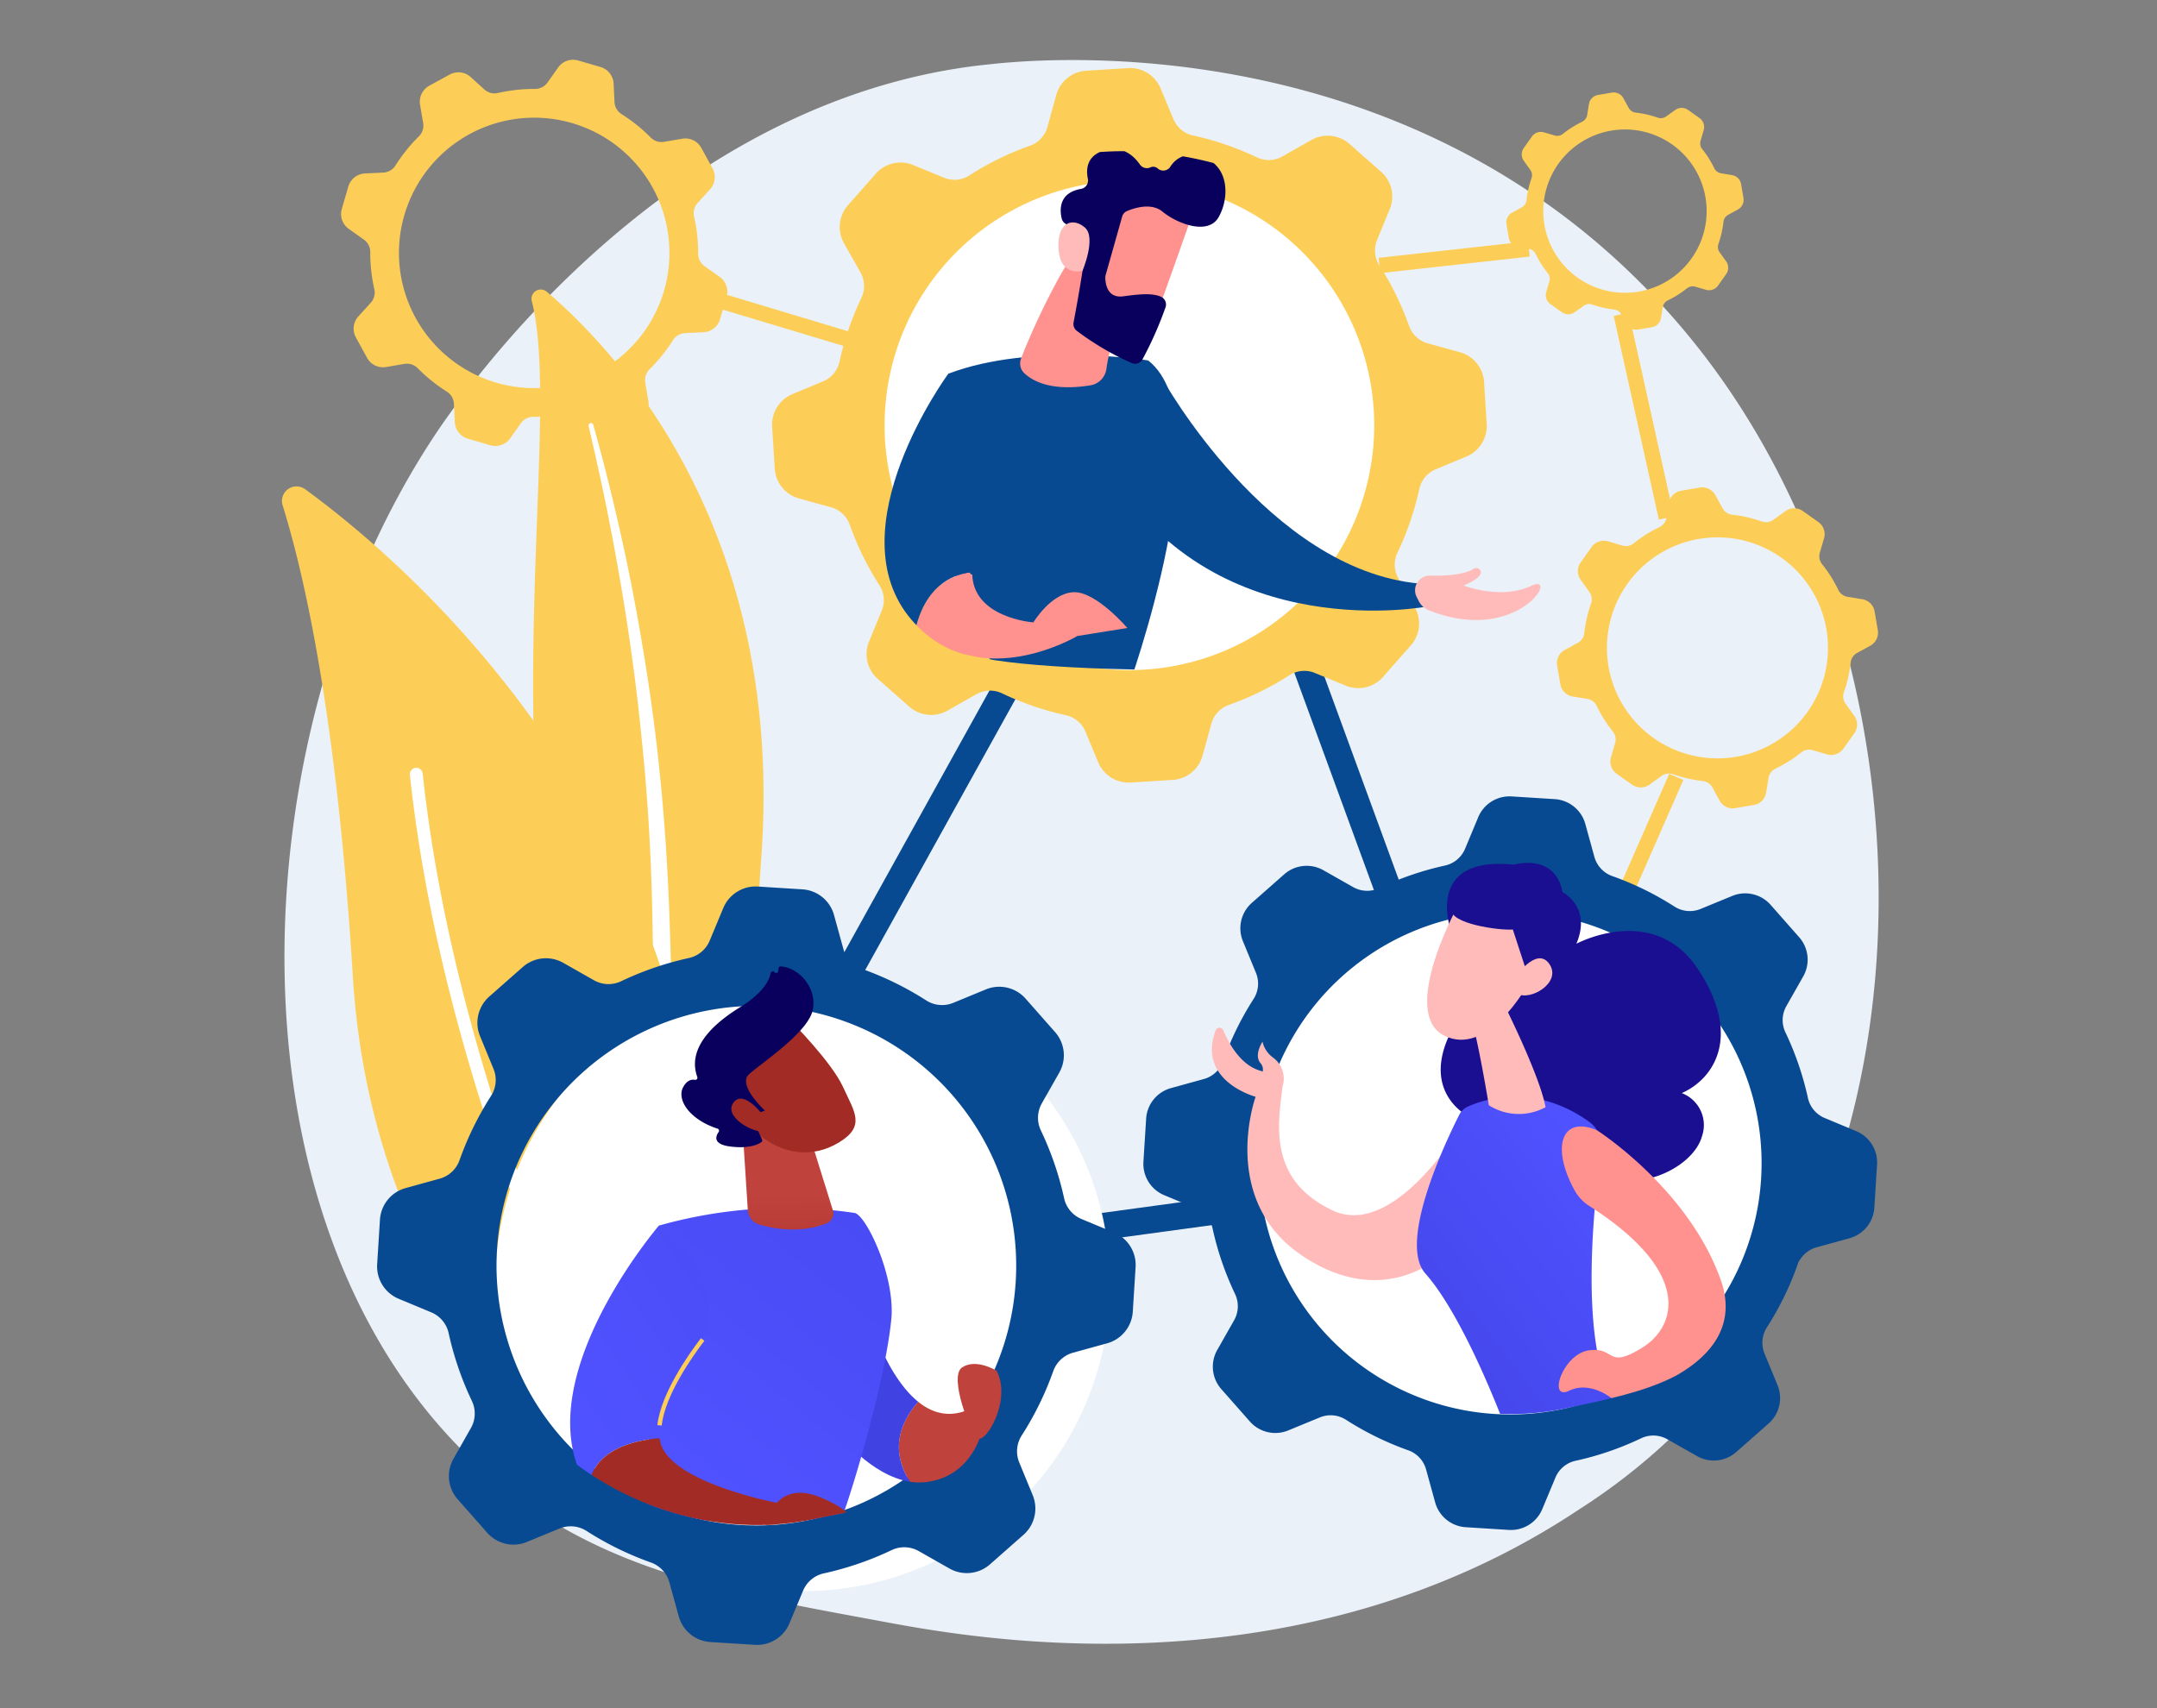 <svg xmlns="http://www.w3.org/2000/svg" xmlns:xlink="http://www.w3.org/1999/xlink" width="505" height="400" viewBox="0 0 505 400">
  <rect x="0" y="0" width="505" height="400" fill="#808080" stroke="none"/>
  <defs>
    <clipPath id="clip-path">
      <path id="Trazado_189273" data-name="Trazado 189273" d="M7501.788,10999.317c-24.69,5.235-50.924-5.447-65.606-23.968-5.973-7.535-30.426-33.835-32.556-43.878-7.366-34.734,41.162-58.776,75.9-66.141s73.559,16.412,80.925,51.145c3.286,15.5-10.759,47.051-17.728,59.983C7534.068,10992.513,7521.024,10995.238,7501.788,10999.317Z" transform="translate(-7402.876 -10863.989)" fill="none"/>
    </clipPath>
    <linearGradient id="linear-gradient" x1="-47.366" y1="-0.339" x2="-48.414" y2="0.95" gradientUnits="objectBoundingBox">
      <stop offset="0" stop-color="#febbba"/>
      <stop offset="1" stop-color="#ff928e"/>
    </linearGradient>
    <linearGradient id="linear-gradient-2" x1="11.582" y1="-3.638" x2="10.962" y2="-2.99" gradientUnits="objectBoundingBox">
      <stop offset="0" stop-color="#09005d"/>
      <stop offset="1" stop-color="#1a0f91"/>
    </linearGradient>
    <linearGradient id="linear-gradient-3" x1="0.847" y1="0.14" x2="0.107" y2="1.142" gradientUnits="objectBoundingBox">
      <stop offset="0" stop-color="#4f52ff"/>
      <stop offset="1" stop-color="#4042e2"/>
    </linearGradient>
    <linearGradient id="linear-gradient-4" x1="39.749" y1="-8.587" x2="39.939" y2="-9.509" xlink:href="#linear-gradient"/>
    <linearGradient id="linear-gradient-5" x1="28.586" y1="-7.889" x2="29.871" y2="-6.75" xlink:href="#linear-gradient"/>
    <linearGradient id="linear-gradient-6" x1="33.496" y1="-11.805" x2="31.651" y2="-9.848" xlink:href="#linear-gradient-2"/>
    <linearGradient id="linear-gradient-7" x1="74.898" y1="-30.512" x2="78.326" y2="-26.419" xlink:href="#linear-gradient"/>
    <linearGradient id="linear-gradient-8" x1="-76.965" y1="1.047" x2="-73.83" y2="-1.146" xlink:href="#linear-gradient"/>
    <clipPath id="clip-path-2">
      <path id="Trazado_189287" data-name="Trazado 189287" d="M7243.069,11035.462c-25.525,5.413-52.643-5.631-67.823-24.778-6.174-7.788-25.288-33.562-27.49-43.946-7.615-35.906,36.378-62.151,72.286-69.767s76.052,16.946,83.667,52.854c3.4,16.021-2.592,49.213-9.8,62.583C7284.969,11029,7262.955,11031.245,7243.069,11035.462Z" transform="translate(-7146.888 -10895.583)" fill="none"/>
    </clipPath>
    <linearGradient id="linear-gradient-9" x1="-154.298" y1="0.5" x2="-152.573" y2="0.5" gradientUnits="objectBoundingBox">
      <stop offset="0" stop-color="#a22b25"/>
      <stop offset="1" stop-color="#c0423c"/>
    </linearGradient>
    <linearGradient id="linear-gradient-10" x1="2.28" y1="-1.017" x2="1.535" y2="-0.346" xlink:href="#linear-gradient-3"/>
    <linearGradient id="linear-gradient-11" x1="0.204" y1="0.873" x2="1.655" y2="-1.427" xlink:href="#linear-gradient-3"/>
    <linearGradient id="linear-gradient-12" x1="67.447" y1="0.372" x2="67.423" y2="-0.738" xlink:href="#linear-gradient-9"/>
    <linearGradient id="linear-gradient-13" x1="201.956" y1="-78.327" x2="202.698" y2="-77.204" xlink:href="#linear-gradient-9"/>
    <linearGradient id="linear-gradient-14" x1="273.937" y1="15.984" x2="274.818" y2="16.814" xlink:href="#linear-gradient-2"/>
    <linearGradient id="linear-gradient-15" x1="794.588" y1="-311.632" x2="797.51" y2="-307.186" xlink:href="#linear-gradient-9"/>
    <linearGradient id="linear-gradient-16" x1="0.222" y1="0.802" x2="2.798" y2="-1.961" xlink:href="#linear-gradient-3"/>
    <linearGradient id="linear-gradient-17" x1="32.285" y1="-0.394" x2="32.72" y2="1.885" xlink:href="#linear-gradient-9"/>
    <linearGradient id="linear-gradient-18" x1="67.006" y1="-3.765" x2="67.983" y2="2.657" xlink:href="#linear-gradient-9"/>
    <linearGradient id="linear-gradient-19" x1="-297.152" y1="0.5" x2="-296.152" y2="0.5" xlink:href="#linear-gradient-9"/>
    <clipPath id="clip-path-3">
      <path id="Trazado_189299" data-name="Trazado 189299" d="M7333.733,10747.863c23.669,4.613,121.8,4.891,136.1-13.148,5.818-7.338-40.978-26.393-38.9-36.174,7.176-33.83-13.976-60.514-47.807-67.689s-68.917,7.307-76.091,41.137c-3.2,15.1-6.788,42.881,0,55.477C7315.459,10743.1,7314.934,10744.2,7333.733,10747.863Z" transform="translate(-7303.174 -10629.058)" fill="none"/>
    </clipPath>
    <linearGradient id="linear-gradient-20" x1="64.694" y1="22.234" x2="65.693" y2="22.234" xlink:href="#linear-gradient"/>
    <linearGradient id="linear-gradient-21" x1="-162.768" y1="0.5" x2="-161.768" y2="0.5" xlink:href="#linear-gradient"/>
    <linearGradient id="linear-gradient-22" x1="-80.658" y1="0.5" x2="-79.658" y2="0.5" xlink:href="#linear-gradient"/>
    <linearGradient id="linear-gradient-23" x1="420.285" y1="0.175" x2="418.968" y2="1.493" xlink:href="#linear-gradient"/>
    <linearGradient id="linear-gradient-24" x1="-104.106" y1="-0.149" x2="-104.571" y2="1.601" xlink:href="#linear-gradient-2"/>
    <linearGradient id="linear-gradient-25" x1="1410.046" y1="2.7" x2="1413.496" y2="0.456" xlink:href="#linear-gradient"/>
  </defs>
  <g id="_16" data-name="16" transform="translate(-180 -8365)">
    <rect id="Rectángulo_294778" data-name="Rectángulo 294778" width="505" height="400" transform="translate(180 8365)" fill="none"/>
    <g id="Grupo_128694" data-name="Grupo 128694" transform="translate(4.966 -589.186)">
      <g id="Grupo_128693" data-name="Grupo 128693" transform="translate(241.034 8968.186)">
        <path id="Trazado_189255" data-name="Trazado 189255" d="M7434.374,10916.49a142.682,142.682,0,0,1-25.062,20.344c-64.909,43.34-139.106,30.85-162.046,26.578-37.011-6.887-68.253-11.748-95.095-36-61-55.107-58.028-170.062-11.422-241.273,5.526-8.443,52.063-77.424,126.421-87.145,1.819-.236,3.176-.373,4.364-.5,11.5-1.219,82.785-7.646,140.908,41.049a173.408,173.408,0,0,1,34.125,38.719C7491.969,10748.381,7492.111,10856.977,7434.374,10916.49Z" transform="translate(-7105.447 -10597.483)" fill="#ebf1f8"/>
        <g id="Grupo_128665" data-name="Grupo 128665" transform="translate(256.761 7.664)">
          <rect id="Rectángulo_41218" data-name="Rectángulo 41218" width="29.889" height="3.6" transform="matrix(0.402, -0.916, 0.916, 0.402, 56.029, 186.919)" fill="#fcce57"/>
          <g id="Grupo_128663" data-name="Grupo 128663" transform="translate(41.751 92.463)">
            <path id="Trazado_189256" data-name="Trazado 189256" d="M7546.075,10787.059l.749,4.384a3.488,3.488,0,0,0,2.874,2.857l3.482.571a2.918,2.918,0,0,1,2.152,1.629,31.174,31.174,0,0,0,3.79,6.016,2.925,2.925,0,0,1,.538,2.648l-.991,3.392a3.492,3.492,0,0,0,1.332,3.828l3.628,2.57a3.493,3.493,0,0,0,4.054-.013l2.87-2.06a2.923,2.923,0,0,1,2.677-.37,31.165,31.165,0,0,0,6.933,1.579,2.922,2.922,0,0,1,2.249,1.492l1.7,3.1a3.492,3.492,0,0,0,3.649,1.764l4.383-.747a3.493,3.493,0,0,0,2.857-2.875l.573-3.483a2.918,2.918,0,0,1,1.627-2.151,31.235,31.235,0,0,0,6.016-3.789,2.922,2.922,0,0,1,2.649-.539l3.391.991a3.491,3.491,0,0,0,3.828-1.333l2.57-3.627a3.49,3.49,0,0,0-.013-4.053l-2.059-2.871a2.925,2.925,0,0,1-.371-2.678,31.146,31.146,0,0,0,1.58-6.932,2.919,2.919,0,0,1,1.491-2.249l3.1-1.7a3.493,3.493,0,0,0,1.765-3.649l-.748-4.382a3.494,3.494,0,0,0-2.875-2.859l-3.482-.571a2.924,2.924,0,0,1-2.152-1.629,31.153,31.153,0,0,0-3.789-6.016,2.925,2.925,0,0,1-.539-2.648l.991-3.392a3.487,3.487,0,0,0-1.332-3.827l-3.628-2.57a3.49,3.49,0,0,0-4.053.012l-2.871,2.06a2.921,2.921,0,0,1-2.678.37,31.144,31.144,0,0,0-6.932-1.579,2.918,2.918,0,0,1-2.249-1.492l-1.7-3.1a3.492,3.492,0,0,0-3.649-1.764l-4.383.747a3.493,3.493,0,0,0-2.857,2.874l-.572,3.483a2.925,2.925,0,0,1-1.628,2.153,31.17,31.17,0,0,0-6.016,3.789,2.923,2.923,0,0,1-2.648.538l-3.392-.99a3.489,3.489,0,0,0-3.828,1.332l-2.57,3.628a3.49,3.49,0,0,0,.013,4.054l2.06,2.87a2.925,2.925,0,0,1,.37,2.677,31.162,31.162,0,0,0-1.58,6.931,2.925,2.925,0,0,1-1.491,2.252l-3.1,1.7A3.488,3.488,0,0,0,7546.075,10787.059Zm11.719-2.389a25.874,25.874,0,1,1,27.573,24.054A25.873,25.873,0,0,1,7557.794,10784.67Z" transform="translate(-7546.025 -10745.328)" fill="#fcce57"/>
          </g>
          <rect id="Rectángulo_41219" data-name="Rectángulo 41219" width="3.6" height="48.853" transform="translate(55.036 52.315) rotate(-12.506)" fill="#fcce57"/>
          <rect id="Rectángulo_41220" data-name="Rectángulo 41220" width="35.204" height="3.6" transform="matrix(0.994, -0.11, 0.11, 0.994, 0, 38.713)" fill="#fcce57"/>
          <g id="Grupo_128664" data-name="Grupo 128664" transform="translate(29.9)">
            <path id="Trazado_189257" data-name="Trazado 189257" d="M7528.56,10639.614l.552,3.24a2.579,2.579,0,0,0,2.125,2.11l2.574.424a2.16,2.16,0,0,1,1.592,1.2,22.966,22.966,0,0,0,2.8,4.445,2.157,2.157,0,0,1,.4,1.959l-.732,2.506a2.578,2.578,0,0,0,.985,2.828l2.681,1.9a2.58,2.58,0,0,0,3-.008l2.122-1.522a2.16,2.16,0,0,1,1.979-.273,23.045,23.045,0,0,0,5.123,1.168,2.158,2.158,0,0,1,1.664,1.1l1.253,2.288a2.578,2.578,0,0,0,2.7,1.3l3.24-.553a2.58,2.58,0,0,0,2.111-2.124l.424-2.574a2.157,2.157,0,0,1,1.2-1.592,23.031,23.031,0,0,0,4.446-2.8,2.161,2.161,0,0,1,1.957-.4l2.507.732a2.583,2.583,0,0,0,2.83-.985l1.9-2.681a2.583,2.583,0,0,0-.009-3l-1.522-2.122a2.158,2.158,0,0,1-.274-1.979,23.068,23.068,0,0,0,1.168-5.125,2.157,2.157,0,0,1,1.1-1.661l2.289-1.252a2.584,2.584,0,0,0,1.3-2.7l-.553-3.24a2.58,2.58,0,0,0-2.125-2.111l-2.575-.425a2.154,2.154,0,0,1-1.591-1.2,23.083,23.083,0,0,0-2.8-4.447,2.157,2.157,0,0,1-.4-1.957l.732-2.507a2.58,2.58,0,0,0-.985-2.828l-2.682-1.9a2.581,2.581,0,0,0-3,.009l-2.123,1.522a2.158,2.158,0,0,1-1.979.272,23.092,23.092,0,0,0-5.123-1.167,2.158,2.158,0,0,1-1.663-1.1l-1.253-2.29a2.581,2.581,0,0,0-2.7-1.3l-3.24.553a2.58,2.58,0,0,0-2.112,2.124l-.424,2.575a2.153,2.153,0,0,1-1.2,1.59,23.186,23.186,0,0,0-4.446,2.8,2.159,2.159,0,0,1-1.957.4l-2.506-.732a2.579,2.579,0,0,0-2.83.985l-1.9,2.681a2.578,2.578,0,0,0,.009,3l1.522,2.121a2.161,2.161,0,0,1,.273,1.98,23.051,23.051,0,0,0-1.167,5.122,2.159,2.159,0,0,1-1.1,1.663l-2.288,1.253A2.581,2.581,0,0,0,7528.56,10639.614Zm8.661-1.766a19.123,19.123,0,1,1,20.379,17.777A19.123,19.123,0,0,1,7537.221,10637.849Z" transform="translate(-7528.523 -10608.771)" fill="#fcce57"/>
          </g>
        </g>
        <g id="Grupo_128668" data-name="Grupo 128668" transform="translate(13.852)">
          <rect id="Rectángulo_41221" data-name="Rectángulo 41221" width="3.6" height="45.527" transform="matrix(0.288, -0.958, 0.958, 0.288, 81.593, 56.179)" fill="#fcce57"/>
          <g id="Grupo_128667" data-name="Grupo 128667">
            <g id="Grupo_128666" data-name="Grupo 128666">
              <path id="Trazado_189258" data-name="Trazado 189258" d="M7127.312,10627.147l-1.522,5.224a4.271,4.271,0,0,0,1.634,4.682l3.527,2.5a3.572,3.572,0,0,1,1.5,2.943,38.161,38.161,0,0,0,.95,8.647,3.577,3.577,0,0,1-.824,3.2l-2.906,3.2a4.27,4.27,0,0,0-.582,4.926l2.616,4.77a4.271,4.271,0,0,0,4.467,2.155l4.262-.729a3.577,3.577,0,0,1,3.144,1.024,38.021,38.021,0,0,0,6.782,5.448,3.572,3.572,0,0,1,1.677,2.846l.209,4.313a4.27,4.27,0,0,0,3.071,3.894l5.224,1.523a4.273,4.273,0,0,0,4.683-1.635l2.494-3.525a3.57,3.57,0,0,1,2.943-1.5,38.205,38.205,0,0,0,8.648-.95,3.567,3.567,0,0,1,3.2.825l3.2,2.9a4.27,4.27,0,0,0,4.925.582l4.771-2.616a4.272,4.272,0,0,0,2.156-4.467l-.73-4.261a3.578,3.578,0,0,1,1.025-3.146,38.109,38.109,0,0,0,5.448-6.781,3.57,3.57,0,0,1,2.844-1.678l4.315-.209a4.273,4.273,0,0,0,3.894-3.07l1.523-5.225a4.273,4.273,0,0,0-1.634-4.683l-3.526-2.5a3.569,3.569,0,0,1-1.5-2.941,38.212,38.212,0,0,0-.95-8.649,3.574,3.574,0,0,1,.824-3.2l2.906-3.2a4.271,4.271,0,0,0,.582-4.924l-2.617-4.771a4.271,4.271,0,0,0-4.466-2.156l-4.262.73a3.573,3.573,0,0,1-3.143-1.024,38.163,38.163,0,0,0-6.783-5.449,3.57,3.57,0,0,1-1.677-2.845l-.209-4.313a4.271,4.271,0,0,0-3.071-3.895l-5.223-1.523a4.272,4.272,0,0,0-4.683,1.635l-2.494,3.526a3.577,3.577,0,0,1-2.944,1.5,38.086,38.086,0,0,0-8.647.95,3.578,3.578,0,0,1-3.2-.825l-3.2-2.905a4.272,4.272,0,0,0-4.926-.583l-4.77,2.616a4.276,4.276,0,0,0-2.156,4.468l.73,4.262a3.576,3.576,0,0,1-1.025,3.144,38.175,38.175,0,0,0-5.449,6.782,3.571,3.571,0,0,1-2.844,1.678l-4.315.21A4.271,4.271,0,0,0,7127.312,10627.147Zm14.175,3.642a31.661,31.661,0,1,1,17.469,41.229A31.662,31.662,0,0,1,7141.486,10630.789Z" transform="translate(-7125.619 -10597.451)" fill="#fcce57"/>
            </g>
          </g>
        </g>
        <g id="Grupo_128669" data-name="Grupo 128669" transform="translate(58.427 53.79)">
          <path id="Trazado_189259" data-name="Trazado 189259" d="M7191.522,10679.58a2.166,2.166,0,0,1,3.507-2.164c16.248,13.795,55.715,55.563,50.243,132.285-6.865,96.26,14.813,130.173,40.688,150.226,0,0-34.572-8.309-57.781-42.66C7171.2,10832.926,7200.761,10715.736,7191.522,10679.58Z" transform="translate(-7191.451 -10676.894)" fill="#fcce57"/>
          <path id="Trazado_189260" data-name="Trazado 189260" d="M7211.2,10723.795c2.475,10.553,4.741,21.15,6.615,31.814q2.9,15.976,4.807,32.1c1.229,10.746,2.255,21.514,2.824,32.309.618,10.789.77,21.6.885,32.445.175,10.842.292,21.766,1.525,32.711a109.975,109.975,0,0,0,8.238,32.041c1.117,2.533,2.285,5.055,3.59,7.484,1.26,2.453,2.63,4.852,4.042,7.225a114.012,114.012,0,0,0,33.857,35.908,2.1,2.1,0,0,0,2.433-3.412l-.007,0c-2.157-1.582-4.294-3.186-6.351-4.883-1.043-.83-2.047-1.705-3.066-2.561-.985-.895-2.007-1.75-2.963-2.674a110.272,110.272,0,0,1-10.845-11.67,121.034,121.034,0,0,1-16.456-27.242,105.358,105.358,0,0,1-5.152-15.037,119.8,119.8,0,0,1-2.908-15.693c-1.28-10.621-1.483-21.432-1.737-32.273s-.611-21.736-1.4-32.6q-.573-8.15-1.436-16.271c-.272-2.707-.6-5.41-.916-8.113q-.518-4.046-1.088-8.088-2.324-16.16-5.64-32.139c-2.264-10.635-4.81-21.207-7.758-31.66a.562.562,0,0,0-1.089.281Z" transform="translate(-7197.823 -10691.813)" fill="#fff" style="mix-blend-mode: soft-light;isolation: isolate"/>
        </g>
        <g id="Grupo_128671" data-name="Grupo 128671" transform="translate(0 99.888)">
          <g id="Grupo_128670" data-name="Grupo 128670">
            <path id="Trazado_189261" data-name="Trazado 189261" d="M7197.993,10982.031a5.445,5.445,0,0,1-8.475,3.146c-17.352-12.416-63.24-51.967-67.751-125.492-3.809-62.088-11.775-95.395-16.438-110.262a3.415,3.415,0,0,1,5.275-3.777C7139.959,10767.094,7230.143,10845.635,7197.993,10982.031Z" transform="translate(-7105.162 -10744.974)" fill="#fcce57"/>
            <path id="Trazado_189262" data-name="Trazado 189262" d="M7207.085,11014.131a1.384,1.384,0,0,1-.241.166,1.508,1.508,0,0,1-2.054-.582c-.46-.826-46.167-83.532-55.364-169.625a1.51,1.51,0,1,1,3-.32c9.129,85.465,54.54,167.652,55,168.474A1.508,1.508,0,0,1,7207.085,11014.131Z" transform="translate(-7119.452 -10776.438)" fill="#fff" style="mix-blend-mode: soft-light;isolation: isolate"/>
          </g>
        </g>
        <path id="Trazado_189263" data-name="Trazado 189263" d="M7232.618,10917.453l127.3-229.584,74,202.131Zm126.128-214.473-114.521,206.531,181.093-24.7Z" transform="translate(-7146.316 -10626.648)" fill="#084a92"/>
        <g id="Grupo_128677" data-name="Grupo 128677" transform="translate(201.585 172.482)">
          <circle id="Elipse_4858" data-name="Elipse 4858" cx="67.21" cy="67.21" r="67.21" transform="translate(21.162 18.224)" fill="#fff"/>
          <g id="Grupo_128673" data-name="Grupo 128673" transform="translate(0.1)">
            <g id="Grupo_128672" data-name="Grupo 128672">
              <path id="Trazado_189264" data-name="Trazado 189264" d="M7403.674,10927.661l-.634,10.091a7.941,7.941,0,0,0,4.87,7.827l7.411,3.088a6.639,6.639,0,0,1,3.914,4.728,70.857,70.857,0,0,0,5.245,15.295,6.645,6.645,0,0,1-.192,6.144l-3.966,6.989a7.94,7.94,0,0,0,.951,9.169l6.687,7.584a7.942,7.942,0,0,0,8.978,2.091l7.431-3.06a6.645,6.645,0,0,1,6.119.579,71.011,71.011,0,0,0,14.518,7.118,6.634,6.634,0,0,1,4.2,4.475l2.136,7.739a7.938,7.938,0,0,0,7.155,5.811l10.092.635a7.942,7.942,0,0,0,7.827-4.871l3.088-7.41a6.637,6.637,0,0,1,4.727-3.914,70.79,70.79,0,0,0,15.295-5.246,6.647,6.647,0,0,1,6.143.193l6.989,3.965a7.937,7.937,0,0,0,9.169-.95l7.584-6.687a7.94,7.94,0,0,0,2.091-8.978l-3.06-7.431a6.646,6.646,0,0,1,.579-6.12,70.852,70.852,0,0,0,7.117-14.518,6.639,6.639,0,0,1,4.476-4.2l7.739-2.137a7.938,7.938,0,0,0,5.811-7.154l.634-10.093a7.941,7.941,0,0,0-4.869-7.827l-7.411-3.088a6.64,6.64,0,0,1-3.916-4.728,70.855,70.855,0,0,0-5.244-15.294,6.641,6.641,0,0,1,.192-6.144l3.965-6.989a7.94,7.94,0,0,0-.951-9.169l-6.687-7.585a7.941,7.941,0,0,0-8.978-2.09l-7.432,3.059a6.644,6.644,0,0,1-6.119-.577,70.781,70.781,0,0,0-14.518-7.118,6.642,6.642,0,0,1-4.2-4.476l-2.136-7.74a7.94,7.94,0,0,0-7.156-5.811l-10.092-.635a7.942,7.942,0,0,0-7.826,4.872l-3.087,7.409a6.642,6.642,0,0,1-4.729,3.915,70.9,70.9,0,0,0-15.294,5.245,6.642,6.642,0,0,1-6.144-.193l-6.989-3.964a7.94,7.94,0,0,0-9.168.949l-7.586,6.688a7.94,7.94,0,0,0-2.09,8.978l3.06,7.432a6.645,6.645,0,0,1-.579,6.119,70.918,70.918,0,0,0-7.117,14.517,6.642,6.642,0,0,1-4.476,4.2l-7.739,2.136A7.939,7.939,0,0,0,7403.674,10927.661Zm27.186.831a58.846,58.846,0,1,1,48.47,67.649A58.847,58.847,0,0,1,7430.859,10928.492Z" transform="translate(-7403.024 -10852.186)" fill="#084a92"/>
            </g>
          </g>
          <g id="Grupo_128676" data-name="Grupo 128676" transform="translate(0 7.992)">
            <g id="Grupo_128675" data-name="Grupo 128675" clip-path="url(#clip-path)">
              <g id="Grupo_128674" data-name="Grupo 128674" transform="translate(16.148 7.588)">
                <path id="Trazado_189265" data-name="Trazado 189265" d="M7427.6,10932.834a.961.961,0,0,1,1.786-.035c1.243,2.973,3.988,8.084,8.572,9.447.231.068.45.139.664.211a2.225,2.225,0,0,0-.524-1.963c-1.61-1.895.475-5.02.475-5.02a6.331,6.331,0,0,0,2.557,3.789,6.089,6.089,0,0,1,2.149,6.637c-1.2,9.428-3.205,21.949,11.618,29.049s30.933-20.8,30.933-20.8l-5.765,31.592s-13.422,12.779-32.562-.41-10.541-36.963-10.541-36.963S7423.172,10944.717,7427.6,10932.834Z" transform="translate(-7426.726 -10893.605)" fill="url(#linear-gradient)"/>
                <path id="Trazado_189266" data-name="Trazado 189266" d="M7508.166,10890.786s-6.214-17.323,14.794-15.172c0,0,9.706-2.865,11.386,6.424,0,0,6.917,3.406,3.257,12.09,0,0,18.062-9.72,28.425,5.88s3.911,25.711-3.759,29.1a8,8,0,0,1,4.729,10.137c-2.137,7.7-16.967,14.813-27.23,7.059,0,0-25.585,6.709-27.375-11.734,0,0-13.084-6.293-2.283-23.079S7508.166,10890.786,7508.166,10890.786Z" transform="translate(-7452.27 -10875.197)" fill="url(#linear-gradient-2)"/>
                <path id="Trazado_189267" data-name="Trazado 189267" d="M7509.582,10958.348c3.948-1.744,15.606-5.517,28.286,3.539a7.09,7.09,0,0,1,2.908,6.755c-1.64,11.619-5.518,45.823,3.348,59.3,0,0-10.717,15.278-25.679,5.932,0,0-9.425-25.774-18.867-36.424-6.518-7.352,4.984-31.31,7.925-37.118A4.268,4.268,0,0,1,7509.582,10958.348Z" transform="translate(-7449.612 -10901.308)" fill="url(#linear-gradient-3)"/>
                <path id="Trazado_189268" data-name="Trazado 189268" d="M7524.147,10924.369s8.225,16.4,9.634,23.91a13.08,13.08,0,0,1-13.288-.459s-2.817-17.059-4.161-20.006Z" transform="translate(-7455.659 -10891.073)" fill="url(#linear-gradient-4)"/>
                <path id="Trazado_189269" data-name="Trazado 189269" d="M7507.874,10891.014s-13.077,24.2-2.78,29.459,19.608-11.943,19.608-11.943,2.154-12.618-2.214-16.257S7507.874,10891.014,7507.874,10891.014Z" transform="translate(-7450.753 -10880.057)" fill="url(#linear-gradient-5)"/>
                <path id="Trazado_189270" data-name="Trazado 189270" d="M7517.273,10881.793s-7.072,2.644-7.68,6.07,11.137,5.058,14.339,4.807l4.238,12.989s6.007-13.476,2.095-20.329S7517.273,10881.793,7517.273,10881.793Z" transform="translate(-7453.476 -10877.065)" fill="url(#linear-gradient-6)"/>
                <path id="Trazado_189271" data-name="Trazado 189271" d="M7531.092,10913.077s5.277-7.931,8.32-3.575-4.534,8.862-7.6,6.922Z" transform="translate(-7460.425 -10885.852)" fill="url(#linear-gradient-7)"/>
                <path id="Trazado_189272" data-name="Trazado 189272" d="M7555.613,10967.247s21.407,13.67,28.984,35.075-25.26,27.911-25.26,27.911-5.129-4.458-10.244-2-1.516-8.714,4.736-9.472,3.978,4.546,12.313-.567c8.119-4.983,11.925-17.713-12.341-33.234a10.03,10.03,0,0,1-3.4-3.586C7544.784,10971.173,7547.284,10963.706,7555.613,10967.247Z" transform="translate(-7465.451 -10904.631)" fill="url(#linear-gradient-8)"/>
              </g>
            </g>
          </g>
        </g>
        <g id="Grupo_128684" data-name="Grupo 128684" transform="translate(22.285 193.584)">
          <circle id="Elipse_4859" data-name="Elipse 4859" cx="71.967" cy="71.967" r="71.967" transform="translate(27.663 21.075)" fill="#fff"/>
          <g id="Grupo_128678" data-name="Grupo 128678">
            <path id="Trazado_189274" data-name="Trazado 189274" d="M7138.745,10961.375l-.655,10.434a8.208,8.208,0,0,0,5.035,8.091l7.661,3.192a6.861,6.861,0,0,1,4.047,4.888,73.29,73.29,0,0,0,5.421,15.811,6.868,6.868,0,0,1-.2,6.351l-4.1,7.226a8.208,8.208,0,0,0,.983,9.479l6.913,7.84a8.209,8.209,0,0,0,9.282,2.162l7.682-3.163a6.87,6.87,0,0,1,6.326.6,73.31,73.31,0,0,0,15.008,7.358,6.864,6.864,0,0,1,4.343,4.627l2.208,8a8.21,8.21,0,0,0,7.4,6.009l10.432.655a8.208,8.208,0,0,0,8.091-5.035l3.192-7.66a6.862,6.862,0,0,1,4.887-4.047,73.344,73.344,0,0,0,15.811-5.422,6.869,6.869,0,0,1,6.352.2l7.226,4.1a8.208,8.208,0,0,0,9.478-.983l7.841-6.914a8.208,8.208,0,0,0,2.162-9.281l-3.163-7.682a6.867,6.867,0,0,1,.6-6.325,73.242,73.242,0,0,0,7.358-15.009,6.865,6.865,0,0,1,4.626-4.342l8-2.208a8.207,8.207,0,0,0,6.007-7.4l.656-10.435a8.208,8.208,0,0,0-5.034-8.091l-7.662-3.191a6.861,6.861,0,0,1-4.046-4.888,73.352,73.352,0,0,0-5.421-15.812,6.867,6.867,0,0,1,.2-6.351l4.1-7.225a8.206,8.206,0,0,0-.982-9.479l-6.914-7.841a8.2,8.2,0,0,0-9.28-2.161l-7.683,3.164a6.871,6.871,0,0,1-6.325-.6,73.238,73.238,0,0,0-15.008-7.358,6.864,6.864,0,0,1-4.343-4.627l-2.208-8a8.209,8.209,0,0,0-7.4-6.009l-10.434-.655a8.208,8.208,0,0,0-8.09,5.034l-3.192,7.662a6.864,6.864,0,0,1-4.888,4.047,73.316,73.316,0,0,0-15.811,5.421,6.871,6.871,0,0,1-6.351-.2l-7.225-4.1a8.206,8.206,0,0,0-9.479.982l-7.841,6.913a8.207,8.207,0,0,0-2.161,9.28l3.163,7.683a6.869,6.869,0,0,1-.6,6.326,73.31,73.31,0,0,0-7.358,15.008,6.86,6.86,0,0,1-4.626,4.342l-8,2.209A8.208,8.208,0,0,0,7138.745,10961.375Zm28.105.86a60.833,60.833,0,1,1,50.106,69.934A60.832,60.832,0,0,1,7166.851,10962.235Z" transform="translate(-7138.074 -10883.352)" fill="#084a92"/>
          </g>
          <g id="Grupo_128683" data-name="Grupo 128683" transform="translate(5.968 8.281)">
            <g id="Grupo_128682" data-name="Grupo 128682" clip-path="url(#clip-path-2)">
              <g id="Grupo_128681" data-name="Grupo 128681" transform="translate(39.233 10.442)">
                <path id="Trazado_189275" data-name="Trazado 189275" d="M7323.019,11061.575c3.542,2.853,7.794,3.942,12.771,1.366l2.258,5.122s-2.268,11.324-13.63,12.349a13.625,13.625,0,0,1-3.342-.125C7315.807,11072.073,7319.716,11065.273,7323.019,11061.575Z" transform="translate(-7241.531 -10959.623)" fill="url(#linear-gradient-9)"/>
                <path id="Trazado_189276" data-name="Trazado 189276" d="M7297.546,11057.081l5.425-32.318c.213.338,4.605,17.935,13.282,24.926-3.3,3.7-7.211,10.5-1.943,18.713C7305.123,11066.976,7297.546,11057.081,7297.546,11057.081Z" transform="translate(-7234.767 -10947.735)" fill="url(#linear-gradient-10)"/>
                <path id="Trazado_189277" data-name="Trazado 189277" d="M7233.986,10998.687a109.667,109.667,0,0,1,45.78-2.971c2.694.387,9.659,14.911,8.623,25-1.757,17.092-11.084,45.78-11.418,45.869-10.756,2.855-46.193.445-46.193.445Z" transform="translate(-7213.208 -10937.996)" fill="url(#linear-gradient-11)"/>
                <path id="Trazado_189278" data-name="Trazado 189278" d="M7264.608,10965.293l1.114,17.316a3.757,3.757,0,0,0,2.608,3.408c3.367,1,9.725,2.2,15.957-.312a2.479,2.479,0,0,0,1.343-3.043l-8.244-26.477Z" transform="translate(-7224.132 -10925.594)" fill="url(#linear-gradient-12)"/>
                <g id="Grupo_128679" data-name="Grupo 128679" transform="translate(26.045)">
                  <path id="Trazado_189279" data-name="Trazado 189279" d="M7273.618,10930.339s9.288,9.369,11.916,15.159,5.395,9.136-.986,12.985-13.468,2.68-18.881-2c0,0-8.422-7.184-8.769-11.33S7273.618,10930.339,7273.618,10930.339Z" transform="translate(-7247.685 -10917.248)" fill="url(#linear-gradient-13)"/>
                  <path id="Trazado_189280" data-name="Trazado 189280" d="M7261.968,10945.091l.865-.336s-6.4-5.928-3.771-8.428,14.057-9.849,15.024-15.291c.933-5.245-3.5-9.833-7.536-10.03a.494.494,0,0,0-.5.443l-.075.651a.5.5,0,0,1-.892.244.5.5,0,0,0-.884.2c-.308,1.634-1.695,4.637-7.219,8.045-7.838,4.838-12.094,10.423-9.964,16.311a.5.5,0,0,1-.571.66c-.771-.137-1.838.072-2.736,1.711-1.561,2.85,1.352,7.538,8.049,9.726a.494.494,0,0,1,.268.752c-.688.959-1.508,2.92,2.79,3.438,4.4.533,6.468-.516,7.2-1.041a.5.5,0,0,0,.165-.616l-2.328-5.047a.5.5,0,0,1,.272-.674Z" transform="translate(-7243.294 -10911.005)" fill="url(#linear-gradient-14)"/>
                  <path id="Trazado_189281" data-name="Trazado 189281" d="M7268.178,10960.854s-4.67-6.477-7.116-3.2,4.811,7.42,7.512,6.682Z" transform="translate(-7248.872 -10925.768)" fill="url(#linear-gradient-15)"/>
                </g>
                <g id="Grupo_128680" data-name="Grupo 128680" transform="translate(0 60.688)">
                  <path id="Trazado_189282" data-name="Trazado 189282" d="M7225.76,11050.421c-1.082-7.637,6.825-18.861,10.1-23.12a7.073,7.073,0,0,0,1.472-4.244c.1-10.814-4.445-17.759-11.72-22.423,0,0-26.406,30.763-19.683,54.426a19.887,19.887,0,0,0,3.275,6.633C7210.261,11052.777,7220.566,11050.832,7225.76,11050.421Z" transform="translate(-7204.83 -11000.634)" fill="url(#linear-gradient-16)"/>
                  <path id="Trazado_189283" data-name="Trazado 189283" d="M7235.987,11060.036l-1.006-.113c.854-7.489,7.424-16.731,10.209-20.36l.8.617C7243.26,11043.741,7236.813,11052.8,7235.987,11060.036Z" transform="translate(-7214.565 -11013.204)" fill="#fcce57"/>
                  <path id="Trazado_189284" data-name="Trazado 189284" d="M7228.051,11075.22a8.806,8.806,0,0,1-.208-1.058c-5.194.411-15.5,2.357-16.559,11.272,11.784,15.586,44.264,9.964,44.264,9.964v-6.063S7230.6,11084.7,7228.051,11075.22Z" transform="translate(-7206.914 -11024.375)" fill="url(#linear-gradient-17)"/>
                </g>
                <path id="Trazado_189285" data-name="Trazado 189285" d="M7272.047,11101.462s1.766-12.111,13.247-7.3c8.629,3.615,7.786,6.642,7.786,6.642Z" transform="translate(-7226.534 -10969.779)" fill="url(#linear-gradient-18)"/>
                <path id="Trazado_189286" data-name="Trazado 189286" d="M7347.932,11050.068s-4.891-3.008-8.123-.729c-3.078,2.169,1.943,15.255,3.75,16.533S7351.546,11057,7347.932,11050.068Z" transform="translate(-7248.098 -10955.396)" fill="url(#linear-gradient-19)"/>
              </g>
            </g>
          </g>
        </g>
        <g id="Grupo_128692" data-name="Grupo 128692" transform="translate(114.756 1.934)">
          <circle id="Elipse_4860" data-name="Elipse 4860" cx="67.21" cy="67.21" r="67.21" transform="translate(16.453 16.754)" fill="#fff"/>
          <g id="Grupo_128686" data-name="Grupo 128686">
            <g id="Grupo_128685" data-name="Grupo 128685">
              <path id="Trazado_189288" data-name="Trazado 189288" d="M7435.675,10666.854l-7.538-2.082a6.467,6.467,0,0,1-4.36-4.09,68.976,68.976,0,0,0-6.932-14.141,6.472,6.472,0,0,1-.564-5.961l2.98-7.238a7.734,7.734,0,0,0-2.037-8.744l-7.387-6.514a7.737,7.737,0,0,0-8.931-.926l-6.808,3.863a6.468,6.468,0,0,1-5.984.186,69.114,69.114,0,0,0-14.9-5.107,6.462,6.462,0,0,1-4.6-3.812l-3.008-7.219a7.736,7.736,0,0,0-7.623-4.744l-9.83.617a7.736,7.736,0,0,0-6.969,5.66l-2.08,7.539a6.462,6.462,0,0,1-4.092,4.357,69.245,69.245,0,0,0-14.141,6.934,6.465,6.465,0,0,1-5.959.564l-7.238-2.979a7.731,7.731,0,0,0-8.745,2.035l-6.513,7.387a7.732,7.732,0,0,0-.926,8.93l3.863,6.809a6.473,6.473,0,0,1,.187,5.984,69.011,69.011,0,0,0-5.108,14.9,6.461,6.461,0,0,1-3.813,4.6l-7.218,3.01a7.732,7.732,0,0,0-4.743,7.623l.618,9.83a7.732,7.732,0,0,0,5.66,6.969l7.537,2.08a6.462,6.462,0,0,1,4.36,4.092,69.193,69.193,0,0,0,6.933,14.143,6.463,6.463,0,0,1,.563,5.957l-2.98,7.238a7.731,7.731,0,0,0,2.037,8.744l7.387,6.514a7.73,7.73,0,0,0,8.931.926l6.808-3.863a6.478,6.478,0,0,1,5.983-.186,69.009,69.009,0,0,0,14.9,5.107,6.474,6.474,0,0,1,4.6,3.814l3.008,7.217a7.734,7.734,0,0,0,7.623,4.744l9.83-.617a7.732,7.732,0,0,0,6.969-5.66l2.081-7.537a6.465,6.465,0,0,1,4.091-4.359,69.136,69.136,0,0,0,14.141-6.934,6.47,6.47,0,0,1,5.959-.564l7.238,2.98a7.732,7.732,0,0,0,8.744-2.035l6.515-7.389a7.732,7.732,0,0,0,.925-8.93l-3.863-6.807a6.474,6.474,0,0,1-.187-5.984,69.026,69.026,0,0,0,5.108-14.9,6.465,6.465,0,0,1,3.814-4.6l7.218-3.008a7.732,7.732,0,0,0,4.743-7.623l-.617-9.83A7.732,7.732,0,0,0,7435.675,10666.854Zm-68.029,73.668a57.316,57.316,0,1,1,47.209-65.891A57.313,57.313,0,0,1,7367.646,10740.521Z" transform="translate(-7274.642 -10600.31)" fill="#fcce57"/>
            </g>
          </g>
          <g id="Grupo_128691" data-name="Grupo 128691" transform="translate(19.319 19.466)">
            <g id="Grupo_128690" data-name="Grupo 128690" clip-path="url(#clip-path-3)">
              <g id="Grupo_128689" data-name="Grupo 128689" transform="translate(7.019 -0.497)">
                <path id="Trazado_189289" data-name="Trazado 189289" d="M7403.935,10707.664s24.772,44.795,60.263,48.035l1.892,5.338s-48.906,9.551-73.958-30.738Z" transform="translate(-7338.916 -10653.942)" fill="#084a92"/>
                <path id="Trazado_189290" data-name="Trazado 189290" d="M7497.345,10779.983a3.432,3.432,0,0,1,2.944-4.972c.122,0,.248,0,.378,0,4.176.155,8.41-.489,9.974-1.559a1.123,1.123,0,0,1,1.587.278c.432.7.089,1.884-3.868,3.609,0,0,8.757,3.413,15.81.061,6.875-3.268-3.056,14.03-23.969,5.729a4.566,4.566,0,0,1-2.4-2.238Z" transform="translate(-7372.773 -10675.119)" fill="url(#linear-gradient-20)"/>
                <path id="Trazado_189291" data-name="Trazado 189291" d="M7377.5,10778.031s22.964-62.913,4.885-77.2c0,0-27.1-4.373-46.8,3.1l2.248,57.692S7352.293,10787.038,7377.5,10778.031Z" transform="translate(-7320.659 -10651.326)" fill="#084a92"/>
                <path id="Trazado_189292" data-name="Trazado 189292" d="M7385.039,10674.421s-3.52,8.551-4.417,15.271a4.519,4.519,0,0,1-3.753,3.854c-4.207.7-11.18,1.087-15.423-2.785a3.167,3.167,0,0,1-.833-3.406c1.748-4.893,10.833-25.263,15.783-28.385Z" transform="translate(-7328.679 -10638.22)" fill="url(#linear-gradient-21)"/>
                <g id="Grupo_128687" data-name="Grupo 128687" transform="translate(0 52.603)">
                  <path id="Trazado_189293" data-name="Trazado 189293" d="M7337.628,10774.637c0,.038,0,.077,0,.111-.074,10.641,14.314,11.657,14.314,11.657s4.114-6.84,9.395-7.063,12.607,8.378,12.607,8.378l-11.717,1.876s-22.344,13.4-37.657-2.52C7327.275,10777.161,7333.728,10775,7337.628,10774.637Z" transform="translate(-7317.1 -10728.169)" fill="url(#linear-gradient-22)"/>
                  <path id="Trazado_189294" data-name="Trazado 189294" d="M7328.468,10706.013c14.517,5.147,12.416,16.549,12.416,16.549s-6.7,19.256-6.817,29.918c-3.9.358-10.353,2.525-13.061,12.44-.363-.378-.724-.768-1.079-1.179C7301.625,10742.533,7328.468,10706.013,7328.468,10706.013Z" transform="translate(-7313.54 -10706.013)" fill="#084a92"/>
                  <path id="Trazado_189295" data-name="Trazado 189295" d="M7343.587,10761.8a.563.563,0,0,0,.563-.557c.093-8.3,4.227-21.91,6-27.378a.564.564,0,0,0-1.074-.348c-1.79,5.517-5.96,19.261-6.055,27.712a.565.565,0,0,0,.559.57Z" transform="translate(-7323.06 -10714.768)" fill="#084a92"/>
                </g>
                <g id="Grupo_128688" data-name="Grupo 128688" transform="translate(40.713)">
                  <path id="Trazado_189296" data-name="Trazado 189296" d="M7408.528,10647.34c0,.425-9.507,26.911-9.507,26.911l-15.008-5.749,5.28-26.443S7408.528,10640.213,7408.528,10647.34Z" transform="translate(-7377.008 -10632.688)" fill="url(#linear-gradient-23)"/>
                  <path id="Trazado_189297" data-name="Trazado 189297" d="M7388.838,10644.134l-3.87,13.7a1.9,1.9,0,0,0-.076.534c0,1.117.275,4.964,4.192,4.44,3.554-.476,6.8-.854,8.873.119a1.987,1.987,0,0,1,1.025,2.471,86.029,86.029,0,0,1-5.405,12.2,1.984,1.984,0,0,1-2.552.816,64.088,64.088,0,0,1-12.868-7.568,1.987,1.987,0,0,1-.7-1.91c.657-3.5,2.616-14.166,2.7-17.22.081-2.868-3.137-5.058-4.553-5.881a1.955,1.955,0,0,1-.921-1.235c-.445-1.848-.822-6.023,4.506-6.943a1.992,1.992,0,0,0,1.615-2.369c-.45-2.208-.306-5.457,3.885-6.654,4.262-1.215,6.942,1.35,8.305,3.316a1.99,1.99,0,0,0,2.467.658,1.576,1.576,0,0,1,1.764.315,1.96,1.96,0,0,0,2.866-.435,5.938,5.938,0,0,1,7.321-2.418c6.78,2.193,6.456,10.011,3.971,14.261s-9.7,1.454-13.118-1.362c-2.6-2.142-6.551-.86-8.3-.123A1.972,1.972,0,0,0,7388.838,10644.134Z" transform="translate(-7373.919 -10628.322)" fill="url(#linear-gradient-24)"/>
                  <path id="Trazado_189298" data-name="Trazado 189298" d="M7379.3,10665.012s3.255-7.69.6-10.072-6.355-1.566-6.234,4.37C7373.82,10666.694,7379.3,10665.012,7379.3,10665.012Z" transform="translate(-7373.667 -10636.515)" fill="url(#linear-gradient-25)"/>
                </g>
              </g>
            </g>
          </g>
        </g>
      </g>
    </g>
  </g>
</svg>

